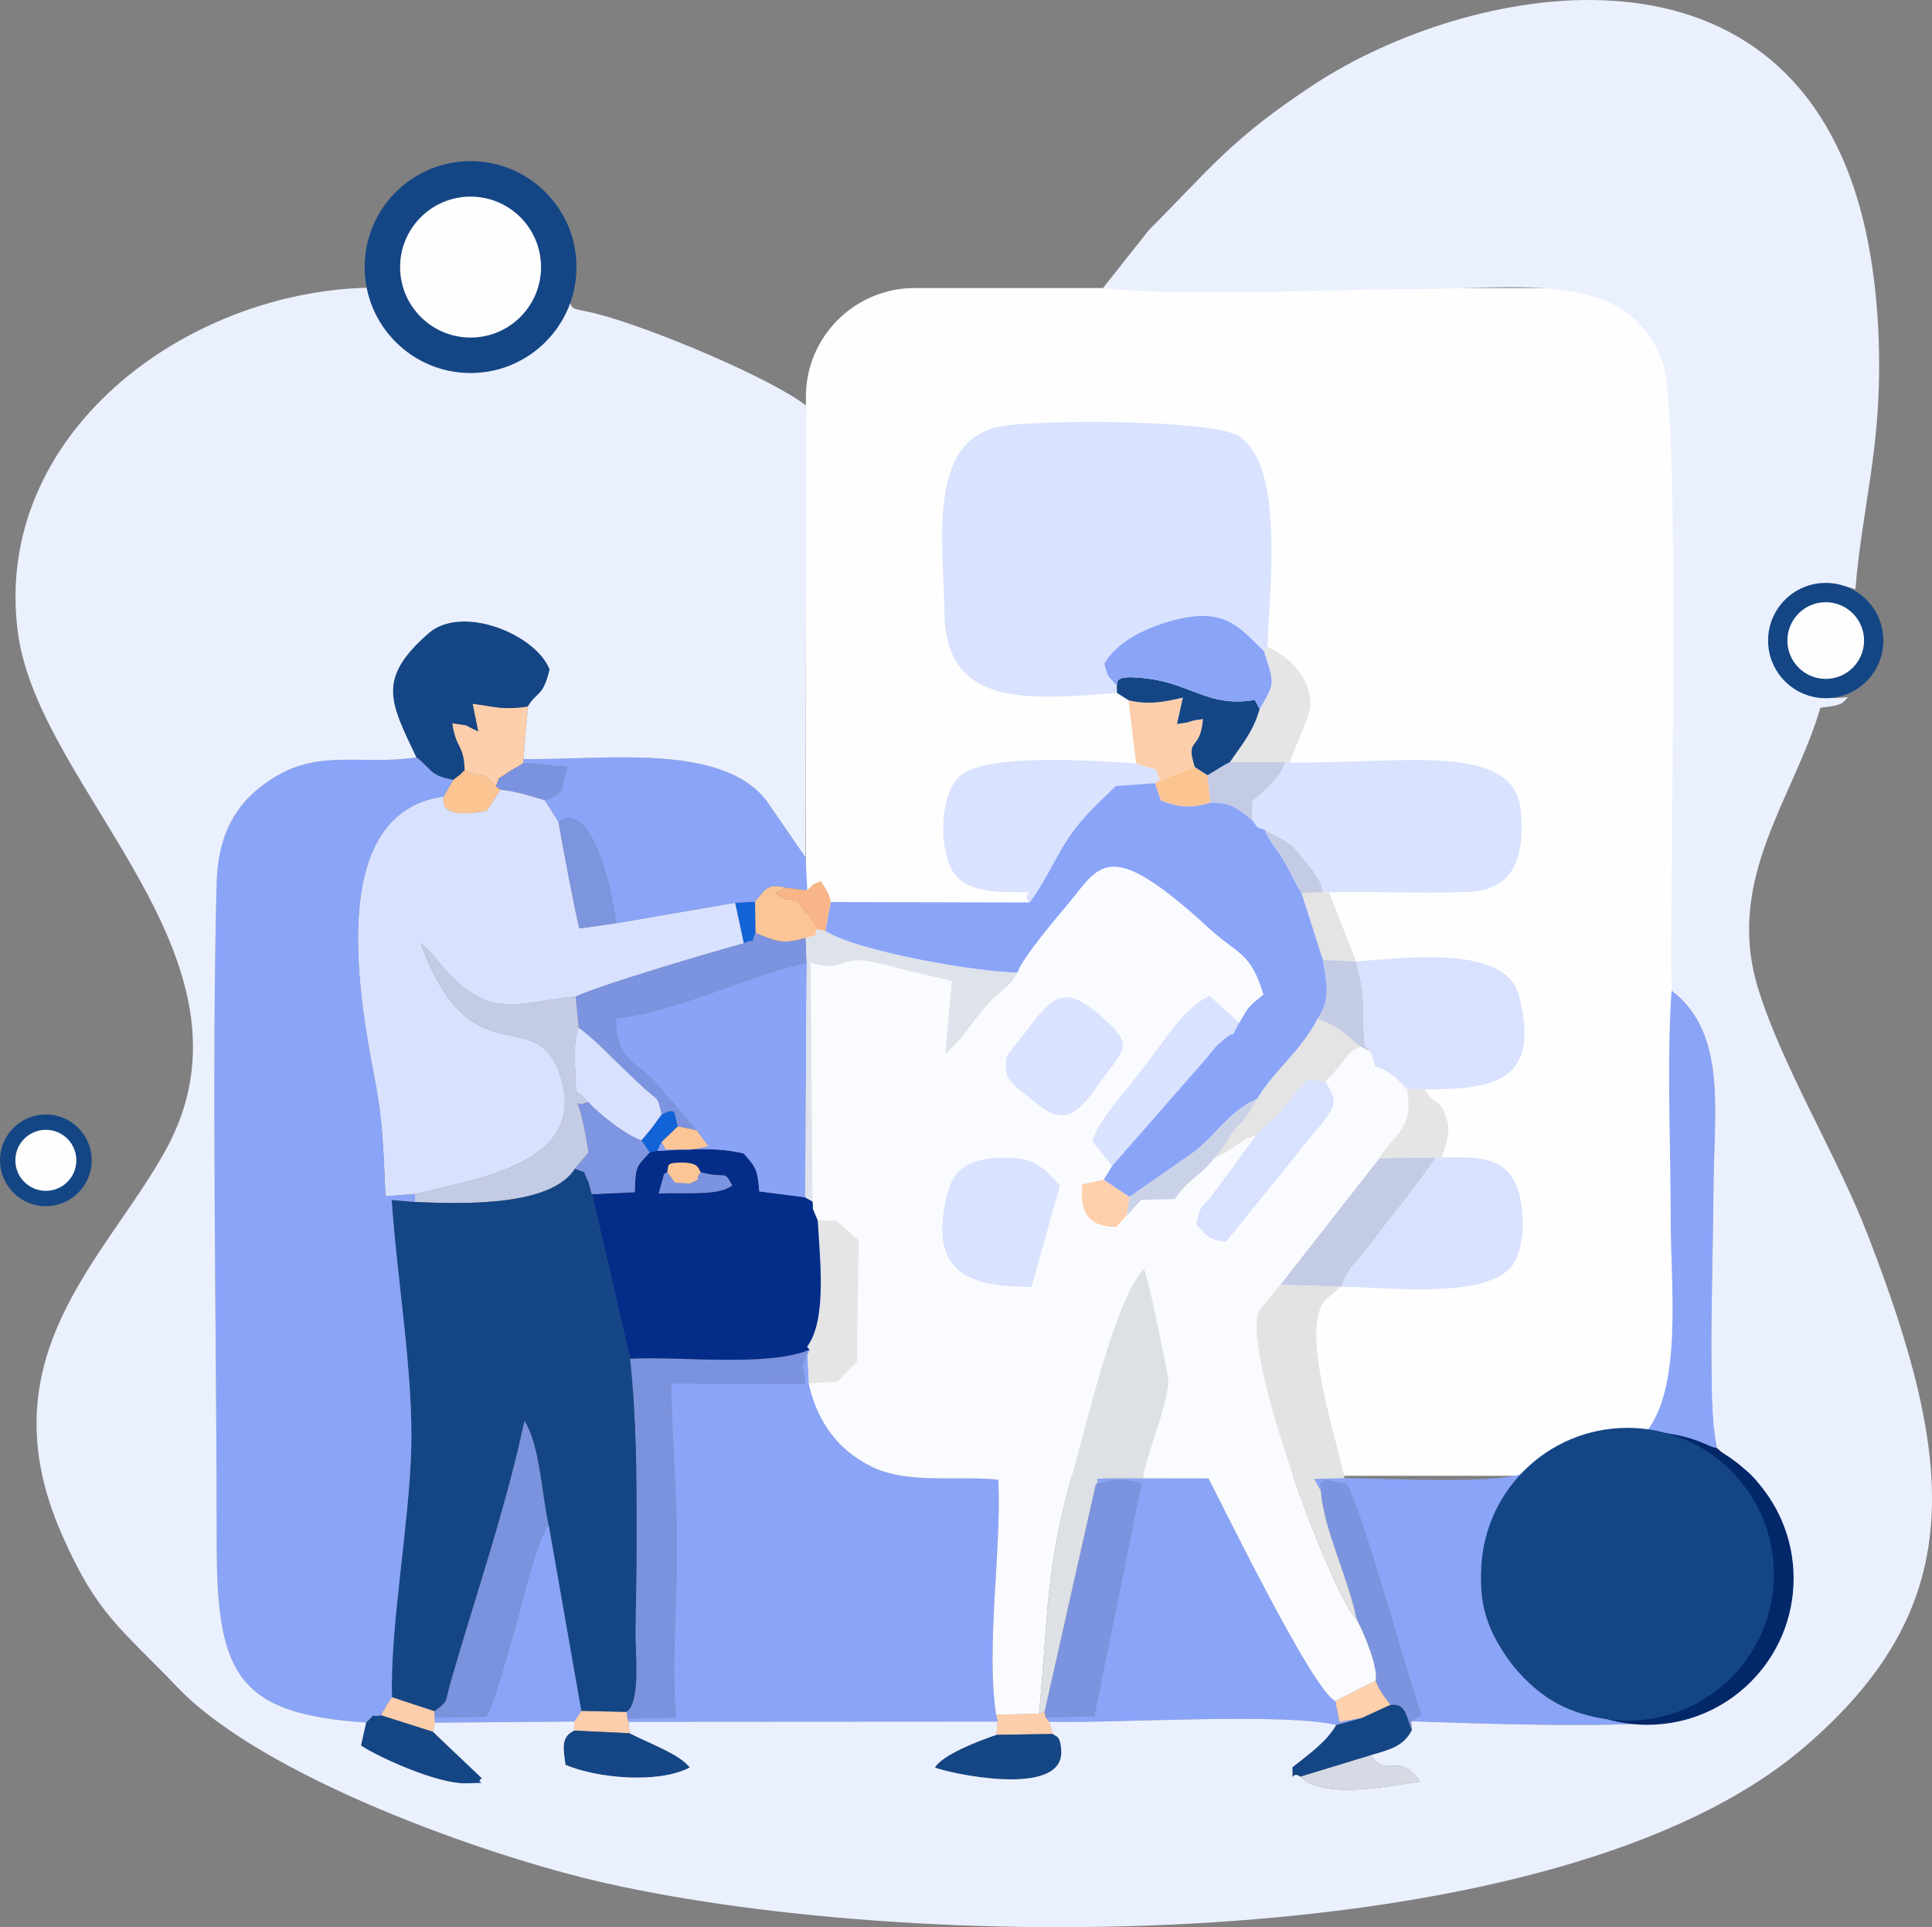 <?xml version="1.0" encoding="UTF-8"?>
<!DOCTYPE svg PUBLIC "-//W3C//DTD SVG 1.1//EN" "http://www.w3.org/Graphics/SVG/1.1/DTD/svg11.dtd">
<!-- Creator: CorelDRAW 2017 -->
<svg xmlns="http://www.w3.org/2000/svg" xml:space="preserve" width="490.432mm" height="489.103mm" version="1.1" style="shape-rendering:geometricPrecision; text-rendering:geometricPrecision; image-rendering:optimizeQuality; fill-rule:evenodd; clip-rule:evenodd"
viewBox="0 0 195120.55 194592.12"
 xmlns:xlink="http://www.w3.org/1999/xlink">
 <rect x="0" y="0" width="195120.55" height="194592.12" fill="#808080" stroke="none"/>
 <defs>
  <style type="text/css">
   <![CDATA[
    .fil33 {fill:#FEFEFE}
    .fil0 {fill:#FEFEFE}
    .fil24 {fill:#032869}
    .fil34 {fill:#032869}
    .fil18 {fill:#042D89}
    .fil6 {fill:#1263D8}
    .fil5 {fill:#144685}
    .fil32 {fill:#144685}
    .fil12 {fill:#7B92DE}
    .fil10 {fill:#7C93DF}
    .fil27 {fill:#7D94DF}
    .fil26 {fill:#7E95E1}
    .fil19 {fill:#89A3F7}
    .fil15 {fill:#8AA4F8}
    .fil11 {fill:#C4CBE4}
    .fil29 {fill:#CAD2E7}
    .fil30 {fill:#D5DAE4}
    .fil14 {fill:#D8E1FE}
    .fil13 {fill:#D9E2FE}
    .fil20 {fill:#DDE1E5}
    .fil23 {fill:#DDE2EB}
    .fil21 {fill:#E2E3E3}
    .fil7 {fill:#E4E4E4}
    .fil8 {fill:#E5E5E5}
    .fil28 {fill:#EAF1FF}
    .fil16 {fill:#EBF0FE}
    .fil25 {fill:#EFF4FF}
    .fil31 {fill:#F8B587}
    .fil17 {fill:#FAFBFF}
    .fil2 {fill:#FCC491}
    .fil3 {fill:#FCC596}
    .fil9 {fill:#FCFDFF}
    .fil4 {fill:#FDCEAB}
    .fil22 {fill:#FEFEFE}
    .fil1 {fill:#FFD0AC}
   ]]>
  </style>
 </defs>
 <g id="Layer_x0020_1">
  <rect class="fil0" x="81390.17" y="29085.79" width="87833.96" height="119926.64" rx="10986.72" ry="10986.72"/>
  <g id="_1810393004240">
   <path class="fil1" d="M113781.29 122752.12l285.82 -1895.66 -2602.93 -1744.87 -2170.02 464.14c-293.02,2805.99 581.98,4305.82 3462.05,4331.25l1025.07 -1154.85z"/>
   <path class="fil1" d="M134853.67 171759.2l415.92 2108.95 2290.89 -404.14 2871 -1320.28c-689.96,-967.62 -1065.57,-1303.01 -1492.79,-2457.43l-4085.01 2072.9z"/>
  </g>
  <g id="_1810393003920">
   <path class="fil2" d="M45766.43 78750.14l-959.43 1675.96c-371.52,2176.78 2519.38,1734.49 4354.8,1454.95l1385.29 -2141.29 -480.45 -350.95c-1700.91,-1890.37 -872.5,-455.03 -3145.36,-1623.37 -787.55,766.39 -196.02,229.12 -1154.85,984.69z"/>
   <path class="fil2" d="M117104.93 78803.06l-464.26 272.61 593.12 1744.24c1602.8,634.86 2928.45,891.47 4997.85,229.48l-281.4 -2771.02 -1278.39 -822.29 -3566.93 1346.98z"/>
  </g>
  <g id="_1810393006352">
   <path class="fil3" d="M76253.8 91046.96l38.47 3153.83c2253.53,910.65 2717.47,1156.25 5071.93,509.77 1811.07,-512.76 711.44,-30.75 1139.77,-887.1l-1940.26 -2810.09c-1920.92,-566.27 -684.63,337.94 -2270.32,-891.04l1034.94 -484.51c-1882.81,-539.77 -2119.81,292.74 -3074.54,1409.12z"/>
   <path class="fil3" d="M66809.6 115306.59c616.99,963.84 -161.49,726.84 2192.34,799.85 1044.37,32.46 1626.35,-154.13 2557.85,-367.14l-1214.17 -1619.43 -1891.12 -392.84 -1644.89 1579.56z"/>
   <path class="fil3" d="M67372.77 118350.69c1189.86,1455.11 205.13,978.6 2315.83,1167.27 1943.24,-989.58 77.38,102.65 1086.14,-1158.95 -246.11,-298.83 -121.35,-953.18 -1784.26,-972.32 -1877.95,-21.84 -1406.3,306.98 -1617.72,964z"/>
  </g>
  <g id="_1810393007888">
   <path class="fil4" d="M46921.28 77765.45c2272.86,1168.34 1444.45,-267 3145.36,1623.37 604.74,-1267.57 -69.55,-466.96 1143.55,-1333.49 692.78,-495.05 1239.16,-685.58 1675.64,-1034.02l-25.1 -373.98 460.16 -5315.7c-2607.14,406.97 -3487,-24.19 -5593.8,-268.55l569.13 2784.03c-1937.43,-878.78 -446.55,-458.29 -2624.89,-828.25 391.25,2694.75 1161.46,2061.6 1249.94,4746.61z"/>
   <path class="fil4" d="M113982.37 70710.09l756.52 6369.62c2088.54,899.67 1911.21,-32.35 2366.04,1723.35l3566.93 -1346.98c-1002.16,-3086.48 556.88,-1511.93 822.45,-4846.23 -1846.25,234.93 -691.07,255.98 -2625.68,491.39l593.6 -2661.13c-1747.54,407.01 -3427.08,770.33 -5479.85,269.98z"/>
   <polygon class="fil4" points="57987.45,173829.71 57987.45,174741.91 63591,175011.58 63469.49,173855.93 63388.81,173537.61 63272.67,172855.17 58702.68,172750.81 "/>
   <polygon class="fil4" points="100756.08,173832.86 100624.08,175170.72 106334.49,175084.23 105962.69,173854.02 105633.39,173416.94 105480.53,172892.69 104939.81,173027.2 100604.14,173145.08 "/>
   <path class="fil4" d="M38499.81 173202.69l5229.52 1662.75 199.8 -923.22 -20.41 -504.12 -20.53 -658.89 -4293.17 -1411.95c-14.88,18.38 -535.19,774.38 -623.88,919.12 -51.48,83.95 -192.4,536.15 -232.15,437.88 -42.69,-105.95 -156.48,320.35 -239.19,478.42z"/>
  </g>
  <g id="_1810393008528">
   <path class="fil5" d="M106334.49 175084.23l-5710.41 86.49c-1662.12,569.73 -5361.21,1953.9 -6204.19,3293.96 1145.58,527.52 12964.18,3182.88 12764.06,-1642.34 -68.91,-1664.82 -587.19,-1479.3 -849.46,-1738.11z"/>
   <path class="fil5" d="M63591 175011.58l-5603.55 -269.67c-1367.23,650.41 -1099.95,1802.44 -878.18,3459.43 3276.41,1381.95 9440.89,1915.43 12555.78,263.34 -1108.54,-1369.1 -3624.82,-2216.97 -6074.05,-3453.1z"/>
   <path class="fil5" d="M36977.54 173925.12l-521.39 2323.39c1897.09,1269.91 7772.93,3862.29 10502.49,3816.3 3112.38,-52.24 767.82,14.76 1725.85,-491.39l-4955.16 -4707.97 -5229.52 -1662.75c-1597.78,289.88 -104.99,-584.81 -1522.27,722.42z"/>
   <path class="fil5" d="M137560.48 173464l-2610.76 703.17c-1013.14,1762.89 -2859.5,3022.1 -4428.88,4277.42 46.75,1966.32 -149.43,243.45 801.24,956.48l7122.36 -2168.95c2131.9,-623.08 3298.85,-931.66 4160.69,-2550.33 -599.09,-1203.51 -500.98,-2762.66 -2173.64,-2538.07l-2871 1320.28z"/>
   <path class="fil6" d="M66813.06 112529.92c-842.54,1131.34 -916.46,1339.14 -2040.4,2615.46l835.77 1220.02 783.06 -154.45 418.11 -904.36 1644.89 -1579.56c-420.02,-1484.79 -70.94,-1956.77 -1641.43,-1197.11z"/>
   <path class="fil6" d="M75114.46 95239.99c1351.87,-542.59 661.43,205.89 1177.81,-1039.2l-38.47 -3153.83 -2010.4 107.06 871.06 4085.97z"/>
  </g>
  <g id="_1810393010992">
   <path class="fil7" d="M126985.93 110937.31c-253.95,400.72 -806.13,1360.03 -941.24,1558.24 -1071.22,1570.17 -319.4,338.26 -1253.44,1482.88 -996.35,1220.98 -851.77,1597.35 -2221.34,3022.14 1096.13,-537.7 758.39,-326.16 1927.69,-1089.09 1533.57,-1000.56 638.8,-630.8 2343.64,-1259.09 930.22,-1163.01 1640.16,-1405.18 2644.5,-2612.79 1169.61,-1406.77 1419.63,-1865.06 2644.5,-3062.77l1748.29 271.5c626.38,-721.03 871.22,-939.65 1534.84,-1751.12 181.1,-221.61 601.28,-830.6 744.43,-964 1036.69,-965.87 -236.68,-6.6 1265.06,-850.06 -1719.93,-1271.78 -2003.68,-1966.16 -4359.69,-2807.74 -1707.04,3301.52 -4594.35,5437.8 -6077.23,8061.89z"/>
   <polygon class="fil7" points="133604.65,96917.5 136952.59,97084 134231.51,90097.56 133637.27,90102.73 131438.84,90154.05 "/>
  </g>
  <g id="_1810393013712">
   <path class="fil8" d="M81510.78 135987.52l171.24 3706.61 2923.12 -175.81 1953.59 -1998.94 169.96 -12282.21 -2239.68 -1986.25 -1897.13 -16.79c209.55,3885.21 953.18,10029 -1081.09,12753.39z"/>
   <path class="fil8" d="M127216.49 71590.43c-693.9,2435.43 -1890.65,3682.27 -2984.47,5349.91l5616.4 21.48 430.24 35.17c538.5,-1875.13 2276.6,-4878.57 2061.72,-6361.78 -422.52,-2916.04 -2393.85,-4340.71 -4341.31,-5363.72l-350.03 483.87c1042.5,3299.17 1170.73,3141.26 -432.55,5835.06z"/>
   <path class="fil8" d="M142018.28 109902.69c956.01,4092.41 -1431.12,4673.6 -2718.74,7049.07l5754.37 -75.47 559.22 -8.79c359.1,-1196.63 964.64,-2455.24 474.92,-3943.78 -739.69,-2248.83 -1299.87,-1236.77 -2178.02,-2927.65l-1891.76 -93.38z"/>
  </g>
  <path class="fil9" d="M165928.52 155250.53c2768.35,-5449.26 9964.95,-12912.06 8855.93,-15865.45 -990.22,-403.5 -547.29,-933.41 -2165.64,-118.96l-3452.98 4960.65c-1247.91,1820.34 -3134.66,5073.52 -4597.29,6405.58 -4542.23,-4207.27 -3744.93,-5814.65 -6545.11,-3807.71 -85.7,2283.05 -142.35,1623.84 1275.08,3054.17 2923.72,2950.41 2784.82,5230.32 6630.01,5371.72z"/>
  <path class="fil9" d="M42.85 117490.13c2694.71,3845.66 6284.24,1516.3 5647.03,-1476.16 -641.02,-3010.21 -5435.45,-3916.44 -5647.03,1476.16z"/>
  <g id="_1810393015536">
   <path class="fil10" d="M105480.53 172892.69l152.86 524.25 4885.18 -127 4777.96 -23525.07c-2003.2,-440.43 -2564.29,-488.76 -4635.13,134.83l-5180.86 22992.98z"/>
   <path class="fil10" d="M75114.46 95239.99c-2891.37,781.31 -14571.51,4214 -16975.11,5381.42l293.82 3133.74c1595.28,1189.55 2794.57,2488.34 4309.8,3940.63 881.77,845 1373.47,1331.74 2272.51,2156.53 1461.72,1341.17 1397.66,781.63 1797.59,2677.6 1570.49,-759.66 1221.41,-287.69 1641.43,1197.11l1891.12 392.84 -4422.79 -5169.57c-2024.84,-1893.79 -3689.03,-2117.78 -3726.39,-6100.78 6298.72,-705.95 13761.36,-4512.87 19283.26,-5615.6l-115.5 -2523.35c-2354.46,646.47 -2818.4,400.88 -5071.93,-509.77 -516.38,1245.09 174.06,496.6 -1177.81,1039.2z"/>
   <path class="fil10" d="M133387.26 150517.13c344.34,4086.92 2746.67,8672.6 3616.98,12975.95 727.64,1355.13 2171.45,4759.62 1934.45,6193.21 427.22,1154.42 802.83,1489.81 1492.79,2457.43 1672.66,-224.59 1574.55,1334.56 2173.64,2538.07l-73.44 -887.1 1023.32 -641.3c-1543.96,-4294.72 -5828.77,-20266.4 -7549.93,-23321.05l-2207.7 -428.93c-771.4,907.35 -322.86,-496.28 -410.11,1113.71z"/>
   <path class="fil10" d="M70774.74 118359.01c-1008.76,1261.6 857.1,169.37 -1086.14,1158.95 -2110.7,-188.66 -1125.97,287.85 -2315.83,-1167.27 -117.57,133.08 -331.97,108.61 -365.55,387.67l-495.97 1772.8c3081.46,-110.21 6049.3,264.14 7446.65,-813.02 -881.29,-1680.66 -501.3,-618.11 -3183.16,-1339.14z"/>
  </g>
  <g id="_1810393017520">
   <path class="fil11" d="M41912.13 120569.21l0 795.59c4976.84,229.32 13775.48,445.28 16161.02,-3368.68l1364.05 -1624.44c-1039.79,-7062.44 -1838.37,-4207.16 -44.4,-5097.55 -374.82,-342.47 -620.57,-791.01 -1203.83,-1017.83 -65.45,-2051.86 -378.24,-5085.9 244.2,-6501.15l-293.82 -3133.74c-3530.32,271.7 -7006.38,1636.58 -9904.52,-7.68 -3191.47,-1810.6 -3571.78,-3556.86 -5768.97,-5402.63 5196.1,14212.73 11730.67,5641.5 14180.42,13607.35 2670.08,8682.19 -8449.76,10166.94 -14734.15,11750.76z"/>
   <path class="fil11" d="M129287.8 129737.5l6076.44 183.61 144.54 -2.82c470.7,-1583.66 1222.69,-2235.94 2250.58,-3474.94 1225.15,-1476.92 1530.75,-2016.37 2423.02,-3120.37 1901.67,-2352.87 3068.93,-3982.69 4871.53,-6446.68l-5754.37 75.47 -10011.74 12785.74z"/>
   <path class="fil11" d="M133063.17 102875.42c2356.02,841.58 2639.77,1535.96 4359.69,2807.74l987.83 528.31 -533.96 -600.96c-406.17,-2638.41 283.31,-4271.65 -924.14,-8526.51l-3347.95 -166.5c420.02,2637.1 780.67,3908.72 -541.48,5957.92z"/>
   <path class="fil11" d="M121950.25 78278.36l281.4 2771.02c2036.62,-48.38 2751.88,586.84 4222.67,1748.77l50.53 -1911.69c1549.45,-1360.19 2630.38,-2178.69 3343.57,-3924.64l-5616.4 -21.48c-904.84,454.23 -1042.02,615.08 -2281.78,1338.03z"/>
   <path class="fil11" d="M131438.84 90154.05l2198.43 -51.32c-312.63,-1576.9 -1104.6,-2214.62 -2142.25,-3581.81 -1209,-1593.25 -1584.89,-1552.43 -3788.37,-2747.47 855.55,1804.95 1063.98,1609.4 2076.64,3360.84 510.41,882.68 1230.05,2456.16 1655.55,3019.76z"/>
  </g>
  <g id="_1810392954352">
   <path class="fil12" d="M63628.79 137191.66c646.35,5933.92 677.59,11938.03 668.16,17988.09 -4.85,3141.9 -52.56,6283.6 -116.13,9424.86 -41.46,2051.22 574.58,7274.18 -908.14,8250.55l116.13 682.44 4899.3 -118.8c-487.81,-4709.37 71.73,-11554.58 83.67,-16575.82 13.81,-5833.94 -516.85,-11501.07 -577.29,-17143.2l13568.6 50.85c-379.99,-2655.8 -594.51,-1215.76 391.77,-3451.55 -4419.65,1749.09 -12880.99,627.5 -18126.06,892.59z"/>
   <path class="fil12" d="M43888.2 172779.22l20.53 658.89 5192.96 -96.52c904.2,-1408.96 2520.53,-7635.31 3065.47,-9479.21 554.17,-1874.77 2086.35,-8501.68 3245.62,-9859.32 -735.32,-3352.52 -869.83,-7997.52 -2444.22,-10553.65 -1987.64,9223.03 -4931.65,17600.86 -7473.18,26444.85 -593.44,2065.18 -151.62,1796.19 -1607.17,2884.96z"/>
   <path class="fil12" d="M50066.64 79388.82l480.45 350.95c1725.85,177.64 3331.32,747.09 4490.43,1073.53 2227.31,-770.8 1508.47,-1198.94 2288.98,-3366.81l-4440.66 -425.19c-436.49,348.44 -982.86,538.97 -1675.64,1034.02 -1213.1,866.53 -538.81,65.92 -1143.55,1333.49z"/>
  </g>
  <g id="_1810393001968">
   <path class="fil13" d="M112811.48 69970.2l-26.06 -739.73c-1066.01,-1226.27 -827.78,-783.18 -1263.15,-2200.49 1207.77,-2176.9 4236.48,-3797.92 7694.79,-4566.54 4697.43,-1043.89 6181.27,1117.49 8431.97,3291.93l350.03 -483.87c212.34,-5970.65 1735.72,-18110.35 -2826.76,-21201.4 -2566.16,-1738.7 -20271.42,-1718.02 -24054.3,-1028.65 -7478.52,1362.97 -5862.19,11391.02 -5721.91,19007.03 175.97,9556.87 8856.09,8545.12 17415.38,7921.73z"/>
   <path class="fil13" d="M126454.32 82798.15c715.06,892.75 234.02,647.11 1252.33,975.3 2203.48,1195.04 2579.37,1154.22 3788.37,2747.47 1037.65,1367.19 1829.61,2004.91 2142.25,3581.81l594.24 -5.17c4620.84,-91.67 9366.18,124.45 13948.75,-28.57 4710.32,-157.11 5790.62,-3470.69 5427.89,-8078.08 -562.37,-7145.91 -11599.3,-4875.27 -23329.49,-4993.91l-430.24 -35.17c-713.19,1745.95 -1794.13,2564.45 -3343.57,3924.64l-50.53 1911.69z"/>
   <path class="fil13" d="M103968.28 91126.21c1331.42,-1646.88 2642.31,-4545.01 3821,-6340.09 1475.84,-2247.88 3110.35,-3674.75 4903.4,-5422.76l3947.99 -287.69 464.26 -272.61c-454.83,-1755.69 -277.5,-823.68 -2366.04,-1723.35 -4123.01,-263.86 -15216.15,-1062.43 -17790.95,1273.69 -1773.76,1609.36 -2092.52,5770.53 -1228.5,8506.21 871.58,2759.88 3326.78,3201.86 6519.37,3226.96 3312.82,26.54 633.15,-218.02 1729.47,1039.63z"/>
   <path class="fil13" d="M104186.59 129954.25l2869.89 -10245.12c-1821.9,-2057.98 -2834.56,-2931.12 -5930.14,-2834.12 -2902.23,90.87 -4720.07,928.08 -5408.28,3482.02 -2497.93,9268.39 3773.14,9522.81 8468.54,9597.21z"/>
   <path class="fil13" d="M101657.62 108610.18c805.3,1141.05 1241.03,1362.97 2543.09,2451.62 3031.26,2534.18 4289.23,1972.72 6721.52,-1510.85 2607.46,-3734.38 3982.69,-3863.37 -110.33,-7291.88 -4070.89,-3409.97 -5034.26,-762.01 -8296.55,3280.47 -1125.05,1393.92 -943.91,1017.39 -857.74,3070.64z"/>
   <path class="fil13" d="M112290.09 117766.21l9659.52 -11036.97c701.9,-895.73 805.02,-1068.52 1595.12,-1731.5 1606.74,-1348.05 443.57,417.99 1616.01,-1743.12l-2994.22 -2700.04c-1939.14,764.68 -4005.76,3576.48 -5109.77,5142.55l-2879.47 3778.51c-1284.16,1538.15 -3421.87,4009.5 -3846.74,5787.31 719.32,976.73 1098.84,1256.11 1959.55,2503.26z"/>
  </g>
  <g id="_1846111712208">
   <path class="fil14" d="M44807 80426.1c-11737.91,1609.4 -8698.38,19567.65 -6982.55,28433.33 884.11,4567.81 882.24,7331.59 1105.6,11923.39l2982.08 -213.61c6284.39,-1583.82 17404.24,-3068.57 14734.15,-11750.76 -2449.75,-7965.85 -8984.32,605.38 -14180.42,-13607.35 2197.19,1845.77 2577.5,3592.03 5768.97,5402.63 2898.13,1644.25 6374.19,279.37 9904.52,7.68 2403.6,-1167.43 14083.74,-4600.12 16975.11,-5381.42l-871.06 -4085.97 -12050.27 2071.31 -3684.29 516.53c-637.08,-2746.87 -1652.57,-8133.35 -2103.82,-10761.97l-1367.51 -2166.6c-1159.11,-326.44 -2764.57,-895.89 -4490.43,-1073.53l-1385.29 2141.29c-1835.42,279.53 -4726.32,721.83 -4354.8,-1454.95z"/>
   <path class="fil14" d="M138410.69 106211.47c913.16,2578.74 -114.1,793.56 1804.19,2085.44 900.11,606.13 433.82,273.72 938.9,733.6 2835.03,2581.56 -889.76,-247.66 864.5,872.18l1891.76 93.38c6771.73,-26.06 11753.43,-589.5 9497.07,-9452.95 -1295.02,-5087.49 -10940.25,-3871.25 -16454.52,-3459.11 1207.45,4254.86 517.97,5888.09 924.14,8526.51l533.96 600.96z"/>
   <path class="fil14" d="M135508.78 129918.28c4787.39,59.8 14779.03,1338.03 17308.04,-2256.04 1278.71,-1817.36 1221.73,-6285.19 161.01,-8320.54 -1338.5,-2568.71 -3794.82,-2512.53 -7364.69,-2474.22l-559.22 8.79c-1802.6,2463.99 -2969.87,4093.81 -4871.53,6446.68 -892.27,1104.01 -1197.86,1643.46 -2423.02,3120.37 -1027.9,1239 -1779.88,1891.28 -2250.58,3474.94z"/>
   <path class="fil14" d="M126841.23 114652.4l-4581.66 6222.09c-1118.57,1258.77 -963.05,750.55 -1486.62,2704.46 1038.84,1222.53 1314.79,1621.66 3054.13,1825.08l8234.72 -10197.89c3091.65,-3649.16 3143.45,-3866.71 1816.72,-5957.8l-1748.29 -271.5c-1224.88,1197.7 -1474.89,1655.99 -2644.5,3062.77 -1004.34,1207.61 -1714.28,1449.78 -2644.5,2612.79z"/>
   <path class="fil14" d="M59392.79 111274.13c1175.42,1269 3872.2,3404.16 5379.87,3871.25 1123.94,-1276.32 1197.86,-1484.12 2040.4,-2615.46 -399.92,-1895.98 -335.87,-1336.43 -1797.59,-2677.6 -899.03,-824.79 -1390.74,-1311.53 -2272.51,-2156.53 -1515.23,-1452.29 -2714.52,-2751.09 -4309.8,-3940.63 -622.44,1415.25 -309.65,4449.29 -244.2,6501.15 583.26,226.82 829.01,675.36 1203.83,1017.83z"/>
  </g>
  <path class="fil5" d="M41912.13 121364.8l-2358.68 -202.63c543.51,8049.52 2183.39,17474.38 1975.27,25147.21 -208.44,7693.99 -2186.53,18250.04 -1933.69,25057.89l4293.17 1411.95c1455.55,-1088.77 1013.73,-819.78 1607.17,-2884.96 2541.54,-8843.99 5485.54,-17221.82 7473.18,-26444.85 1574.39,2556.14 1708.91,7201.13 2444.22,10553.65l3289.9 18747.75 4570 104.36c1482.73,-976.38 866.69,-6199.33 908.14,-8250.55 63.58,-3141.26 111.28,-6282.96 116.13,-9424.86 9.43,-6050.06 -21.8,-12054.16 -668.16,-17988.09l-3855.53 -16608.77c-25.58,-79.45 -318.64,-1196.47 -320.35,-1199.45 -829.01,-1529.99 145.81,-723.7 -1379.76,-1387.32 -2385.54,3813.96 -11184.18,3598 -16161.02,3368.68z"/>
  <path class="fil5" d="M163935.22 168040.97c-3845.23,-141.44 -3706.3,-2421.3 -6630.05,-5371.72 -1417.44,-1430.33 -1360.78,-771.12 -1275.08,-3054.17 2800.22,-2006.94 2002.88,-399.61 6545.11,3807.71 1462.67,-1332.1 3349.38,-4585.24 4597.33,-6405.58l3452.98 -4960.65c1618.31,-814.45 1175.42,-284.59 2165.6,118.96 1109.06,2953.4 -6087.58,10416.2 -8855.89,15865.45zm-10368.17 -19170.12c-3020.27,4662.62 -6367.43,11259.97 -1637.33,18081.47 3689.47,5320.71 8168.16,7599.07 17290.89,6551.08l1867.57 -555.13c593.76,-1192.21 407.48,-917.1 1419.03,-1746.74 12310.3,-10096.96 4751.14,-23209.61 -3615.43,-25825.07l830.6 -157.91 -3458.79 -620.41c-6280.14,-34.69 -9244.83,1564.64 -12696.54,4272.72z"/>
  <path class="fil5" d="M42042.27 76469c1578.93,1171.05 1265.5,1827.11 3724.16,2281.14 958.83,-755.57 367.3,-218.3 1154.85,-984.69 -88.48,-2685 -858.69,-2051.86 -1249.94,-4746.61 2178.33,369.97 687.45,-50.53 2624.89,828.25l-569.13 -2784.03c2106.8,244.36 2986.66,675.52 5593.8,268.55 893.86,-1549.92 1508.67,-879.9 2190.47,-3747.12 -1458.58,-3601.58 -8891.9,-6578.21 -12241.75,-3636.91 -5224.47,4587.27 -3907.01,6877.99 -1227.34,12521.4z"/>
  <path class="fil5" d="M112811.48 69970.2l1170.89 739.89c2052.77,500.34 3732.32,137.02 5479.85,-269.98l-593.6 2661.13c1934.61,-235.41 779.44,-256.46 2625.68,-491.39 -265.57,3334.3 -1824.6,1759.75 -822.45,4846.23l1278.39 822.29c1239.76,-722.94 1376.94,-883.79 2281.78,-1338.03 1093.82,-1667.65 2290.57,-2914.49 2984.47,-5349.91l-487.65 -921.47c-4534.87,790.26 -6432.12,-1564.36 -10647.87,-2126.89 -3798.88,-507.11 -3112.86,350.95 -3295.55,688.41l26.06 739.73z"/>
  <g id="_1846111717200">
   <path class="fil15" d="M36977.54 173925.12c1417.28,-1307.23 -75.51,-432.55 1522.27,-722.42 82.71,-158.07 196.5,-584.37 239.19,-478.42 39.75,98.27 180.67,-353.93 232.15,-437.88 88.68,-144.74 609,-900.74 623.88,-919.12 -252.84,-6807.85 1725.26,-17363.89 1933.69,-25057.89 208.12,-7672.83 -1431.76,-17097.69 -1975.27,-25147.21l2358.68 202.63 0 -795.59 -2982.08 213.61c-223.36,-4591.8 -221.49,-7355.58 -1105.6,-11923.39 -1715.83,-8865.68 -4755.36,-26823.93 6982.55,-28433.33l959.43 -1675.96c-2458.66,-454.03 -2145.23,-1110.09 -3724.16,-2281.14 -5297.79,828.57 -9638.99,-831.68 -14228.44,1951.24 -3382.8,2051.38 -5778.72,5040.38 -5932.85,10774.07 -527.99,19634.05 5.65,46077.19 4.58,66539.98 -0.64,13189.68 1968.35,17352.56 15091.98,18190.84z"/>
   <path class="fil15" d="M63388.81 173537.61l80.68 318.32 37286.59 -23.08 -151.94 -687.77c-1045.64,-6864.35 544.78,-16524.5 226.66,-23739.8 -4347.8,-435.09 -9263.25,522.03 -12997.64,-1410.55 -3041.44,-1574.07 -5182.58,-4091.62 -6151.15,-8300.6l-171.24 -3706.61 244.08 311.56c-986.28,2235.78 -771.76,795.75 -391.77,3451.55l-13568.6 -50.85c60.43,5642.14 591.09,11309.26 577.29,17143.2 -11.94,5021.25 -571.48,11866.46 -83.67,16575.82l-4899.3 118.8z"/>
   <path class="fil15" d="M103968.28 91126.21l-20072.61 -45.2 -543.99 2921.85c3134.22,2046.21 15466.17,4207.16 19437.87,4195.82 293.82,-1257.02 4052.07,-5683.4 4976.37,-6785.06 3348.74,-3991.32 4036.2,-7134.49 14320.23,2321.96 2890.61,2657.99 4199.75,2355.86 5502.17,6682.89 -1587.28,1282.96 -1471.63,1186.56 -2427.59,2836.15 -1172.44,2161.11 -9.27,395.07 -1616.01,1743.12 -790.1,662.99 -893.22,835.77 -1595.12,1731.5l-9659.52 11036.97 -825.91 1345.39 2602.93 1744.87 6448.11 -4485.26c2559.92,-1976.82 3477.29,-4051.59 6470.71,-5433.9 1482.88,-2624.09 4370.2,-4760.37 6077.23,-8061.89 1322.15,-2049.19 961.5,-3320.81 541.48,-5957.92l-2165.8 -6763.45c-425.51,-563.6 -1145.15,-2137.08 -1655.55,-3019.76 -1012.66,-1751.44 -1221.1,-1555.89 -2076.64,-3360.84 -1018.31,-328.19 -537.26,-82.55 -1252.33,-975.3 -1470.79,-1161.93 -2186.05,-1797.15 -4222.67,-1748.77 -2069.4,661.99 -3395.05,405.37 -4997.85,-229.48l-593.12 -1744.24 -3947.99 287.69c-1793.05,1748.01 -3427.56,3174.88 -4903.4,5422.76 -1178.68,1795.08 -2489.58,4693.21 -3821,6340.09z"/>
   <path class="fil15" d="M105633.39 173416.94l329.3 437.08c6908.59,162.44 23422.11,-947.21 28987.02,313.15l2610.76 -703.17 -2290.89 404.14 -415.92 -2108.95c-2254.01,-1066.97 -11042.26,-19076.26 -12800.3,-22474.78l-6643.06 -10.5 -3207.62 -3.46c-2439.69,80.37 -813.81,-56.81 -1541.29,629.25 2070.83,-623.6 2631.93,-575.26 4635.13,-134.83l-4777.96 23525.07 -4885.18 127z"/>
   <path class="fil15" d="M133387.26 150517.13c87.25,-1610 -361.29,-206.37 410.11,-1113.71l2207.7 428.93c1721.16,3054.65 6005.98,19026.33 7549.93,23321.05l-1023.32 641.3c4285.13,161.05 24470.1,920.08 26688.93,-291.31 -9122.73,1047.99 -13601.42,-1230.37 -17290.89,-6551.08 -4730.1,-6821.5 -1382.94,-13418.85 1637.33,-18081.47 -3369.47,975.3 -13627.16,389.1 -17777.15,389.1l-3056.52 72.49 653.87 1184.69z"/>
   <path class="fil15" d="M55037.52 80813.3l1367.51 2166.6c3413.91,-2325.26 5509.06,7177.78 5788.11,10245.44l12050.27 -2071.31 2010.4 -107.06c954.73,-1116.38 1191.73,-1948.89 3074.54,-1409.12l2205.99 262.58 -178.6 -3329.13 -3965.26 -5751.23c-4564.23,-5825.31 -16092.75,-4088 -24529.74,-4172.74l25.1 373.98 4440.66 425.19c-780.51,2167.87 -61.67,2596 -2288.98,3366.81z"/>
   <path class="fil15" d="M166263.59 144598.13l3458.79 620.41 3694.52 1017.08c-1012.98,-3938.88 -371.84,-20199.88 -371.84,-25428.61 0,-8587.22 1516.82,-16304.92 -4224.86,-20805.54 -501.46,7130.51 -88.96,15731.1 -88.96,23023.14 0,7054.24 1203.35,16861.16 -2467.65,21573.52z"/>
   <path class="fil15" d="M43908.72 173438.1l20.41 504.12 14058.32 -112.51 715.22 -1078.9 -3289.9 -18747.75c-1159.27,1357.64 -2691.45,7984.55 -3245.62,9859.32 -544.94,1843.9 -2161.27,8070.25 -3065.47,9479.21l-5192.96 96.52z"/>
   <path class="fil15" d="M112785.42 69230.47c182.69,-337.46 -503.33,-1195.51 3295.55,-688.41 4215.75,562.53 6113,2917.15 10647.87,2126.89l487.65 921.47c1603.28,-2693.8 1475.05,-2535.89 432.55,-5835.06 -2250.7,-2174.44 -3734.54,-4335.82 -8431.97,-3291.93 -3458.31,768.62 -6487.02,2389.64 -7694.79,4566.54 435.37,1417.32 197.14,974.23 1263.15,2200.49z"/>
  </g>
  <path class="fil16" d="M168820.2 100001.47c5741.68,4500.61 4224.86,12218.32 4224.86,20805.54 0,5228.73 -641.14,21489.73 371.84,25428.61 3057.43,2753.12 2952.92,1503.61 5430.28,5397.62 1567.31,2463.52 2381.76,5727.24 2018.08,9109.88 -651.81,6061.36 -4845.27,10719.56 -9777.08,12205.15l-1867.57 555.13c-2218.84,1211.39 -22403.8,452.36 -26688.93,291.31l73.44 887.1c-861.83,1618.67 -2028.78,1927.25 -4160.69,2550.33 1770.29,2454.92 2672.95,-503.01 5012.02,2660.06 -3233.09,438.04 -9715.26,1864.59 -12134.37,-491.11 -950.67,-713.04 -754.49,1009.83 -801.24,-956.48 1569.38,-1255.31 3415.74,-2514.52 4428.88,-4277.42 -5564.91,-1260.36 -22078.43,-150.71 -28987.02,-313.15l371.8 1230.21c262.27,258.8 780.55,73.28 849.46,1738.11 200.12,4825.22 -11618.47,2169.86 -12764.06,1642.34 842.97,-1340.05 4542.07,-2724.23 6204.19,-3293.96l132.01 -1337.87 -37286.59 23.08 121.5 1155.65c2449.23,1236.13 4965.51,2084 6074.05,3453.1 -3114.88,1652.09 -9279.37,1118.61 -12555.78,-263.34 -221.76,-1656.99 -489.04,-2809.01 878.18,-3459.43l0 -912.2 -14058.32 112.51 -199.8 923.22 4955.16 4707.97c-958.03,506.15 1386.52,439.15 -1725.85,491.39 -2729.56,45.99 -8605.4,-2546.39 -10502.49,-3816.3l521.39 -2323.39c-13123.64,-838.28 -15092.62,-5001.15 -15091.98,-18190.84 1.07,-20462.78 -532.57,-46905.92 -4.58,-66539.98 154.13,-5733.68 2550.05,-8722.69 5932.85,-10774.07 4589.45,-2782.91 8930.65,-1122.67 14228.44,-1951.24 -2679.67,-5643.41 -3997.13,-7934.14 1227.34,-12521.4 3349.86,-2941.3 10783.18,35.33 12241.75,3636.91 -681.8,2867.22 -1296.61,2197.19 -2190.47,3747.12l-460.16 5315.7c8436.99,84.74 19965.51,-1652.57 24529.74,4172.74l3965.26 5751.23 83.03 -45598.02c-3536.01,-2778.54 -15823.56,-7955.03 -21322.87,-9327.59 -2561.95,-639.43 -2289.5,-77.38 -2819.2,-2082.93 -1456.07,2950.25 -1366.59,4004.85 -4080.64,6108.94 -1613.78,1251.05 -4501.25,2024.52 -7239.29,1628.22 -5329.34,-771.4 -8347.11,-5052.64 -7880.15,-11235.18 -902.81,1454.52 -563.8,935 -562.21,2978.06 -18834.25,257.37 -38361.56,14872.25 -35727.24,34829.28 2111.02,15993.84 25553.38,32903.98 14936.9,52236.54 -6047.39,11012.46 -18360.84,20859.21 -10522.94,38773.85 3593.78,8214.31 5986.2,9499.9 11681.25,15467.44 8603.69,9015.23 31076.71,17061.25 43360.96,19815.79 32424.65,7270.84 96198.78,7409.29 120905.88,-13703.27 16640.51,-14219.49 15472.61,-28509.91 6446.24,-51812.27 -3149.74,-8131.28 -8704.15,-17085.16 -11092.83,-24967.65 -3326.78,-10978.09 3707.25,-19196.29 6325.69,-28220 2640.88,-261.51 2274.69,-667.36 2805.23,-1075.76 -11782.51,1411.15 -9338.57,-14381.14 736.11,-10890.04 473.53,-6208.92 1976.34,-12242.99 2307.68,-19077.81 306.19,-6320.8 -192.92,-13411.33 -1816.45,-19310.88 -8067.22,-29313.38 -39925.08,-22524.67 -55021.96,-12672.55 -8579.82,5599.13 -10684.75,8673.51 -16803.71,14761.61l-4661.03 5886.02c8586.58,917.57 22124.27,116.93 31253.44,116.93 10890.52,0 21537.27,-2078.51 25180.79,7074.53 2060.33,5175.69 730.3,53655.85 991.77,63726.91z"/>
  <path class="fil17" d="M104186.59 129954.25c-4695.4,-74.4 -10966.47,-328.83 -8468.54,-9597.21 688.21,-2553.95 2506.05,-3391.15 5408.28,-3482.02 3095.59,-97 4108.25,776.14 5930.14,2834.12l-2869.89 10245.12zm-2528.96 -21344.07c-86.18,-2053.25 -267.32,-1676.72 857.74,-3070.64 3262.29,-4042.48 4225.66,-6690.45 8296.55,-3280.47 4093.01,3428.51 2717.79,3557.5 110.33,7291.88 -2432.29,3483.58 -3690.26,4045.03 -6721.52,1510.85 -1302.06,-1088.65 -1737.79,-1310.57 -2543.09,-2451.62zm1131.94 -10411.5c-1394.36,2203.8 -1730.55,1429.53 -3931.84,4262.85 -1073.73,1381.99 -2013.07,2747.15 -3390.64,3954.12l654.63 -7364.53c-2351.32,-562.69 -4745.17,-1108.26 -7067.61,-1723.03 -4449.13,-1177.65 -3351.89,968.86 -7181.24,-109.57l181.3 24090.74c182.69,1158.47 -274.68,26.22 537.7,1924.86l1897.13 16.79 2239.68 1986.25 -169.96 12282.21 -1953.59 1998.94 -2923.12 175.81c968.58,4208.99 3109.71,6726.53 6151.15,8300.6 3734.38,1932.58 8649.84,975.46 12997.64,1410.55 318.12,7215.3 -1272.3,16875.45 -226.66,23739.8l4335.66 -117.88c964.16,-10209.15 611.03,-14580.94 3425.81,-24403.38 1409,-4916.57 4276.06,-17522.24 7158.32,-20498.55 458.33,866.05 2142.73,9241.69 2426.99,10816.12 361.29,2002.24 -1987.68,7370.82 -2540.62,10332.53l6643.06 10.5c1758.04,3398.52 10546.29,21407.81 12800.3,22474.78l4085.01 -2072.9c237,-1433.59 -1206.81,-4838.07 -1934.45,-6193.21 -2428.98,-2287.59 -11440.95,-26221.37 -9924.77,-31043.77l2208.33 -2711.82 10011.74 -12785.74c1287.62,-2375.47 3674.75,-2956.66 2718.74,-7049.07 -1754.26,-1119.84 1970.53,1709.38 -864.5,-872.18 -505.08,-459.88 -38.79,-127.47 -938.9,-733.6 -1918.3,-1291.87 -891.04,493.3 -1804.19,-2085.44l-987.83 -528.31c-1501.74,843.45 -228.37,-115.82 -1265.06,850.06 -143.15,133.4 -563.32,742.4 -744.43,964 -663.62,811.46 -908.46,1030.09 -1534.84,1751.12 1326.73,2091.08 1274.93,2308.63 -1816.72,5957.8l-8234.72 10197.89c-1739.34,-203.42 -2015.29,-602.55 -3054.13,-1825.08 523.58,-1953.9 368.06,-1445.68 1486.62,-2704.46l4581.66 -6222.09c-1704.85,628.29 -810.07,258.53 -2343.64,1259.09 -1169.3,762.93 -831.56,551.39 -1927.69,1089.09 -1221.41,1670.91 -2470.76,1939.78 -3919.47,4072.96l-3400.7 78.78c-404.94,475.4 -1005.26,1112.16 -1468.44,1599.81l-1025.07 1154.85c-2880.07,-25.42 -3755.07,-1525.26 -3462.05,-4331.25l2170.02 -464.14 825.91 -1345.39c-860.72,-1247.16 -1240.23,-1526.53 -1959.55,-2503.26 424.87,-1777.81 2562.58,-4249.17 3846.74,-5787.31l2879.47 -3778.51c1104.01,-1566.08 3170.62,-4377.87 5109.77,-5142.55l2994.22 2700.04c955.97,-1649.59 840.31,-1553.19 2427.59,-2836.15 -1302.42,-4327.03 -2611.56,-4024.9 -5502.17,-6682.89 -10284.03,-9456.45 -10971.48,-6313.28 -14320.23,-2321.96 -924.3,1101.66 -4682.55,5528.03 -4976.37,6785.06z"/>
  <path class="fil18" d="M67372.77 118350.69c211.42,-657.02 -260.24,-985.84 1617.72,-964 1662.91,19.14 1538.15,673.49 1784.26,972.32 2681.86,721.03 2301.87,-341.52 3183.16,1339.14 -1397.35,1077.15 -4365.18,702.81 -7446.65,813.02l495.97 -1772.8c33.58,-279.06 247.98,-254.59 365.55,-387.67zm-7599.5 2232.2l3855.53 16608.77c5245.08,-265.09 13706.42,856.5 18126.06,-892.59l-244.08 -311.56c2034.27,-2724.39 1290.64,-8868.18 1081.09,-12753.39 -812.38,-1898.64 -355.01,-766.39 -537.7,-1924.86l-750.55 -416.87 -4623.67 -591.57c-154.13,-2257.11 -390.06,-2485.2 -1564.84,-3826.65 -2741.5,-694.22 -5872.1,-392.88 -8723.6,-263.22l-783.06 154.45c-1391.38,1538.62 -1411.47,1307.55 -1502.02,4009.06l-4333.16 208.44z"/>
  <path class="fil19" d="M70345.62 114119.87l1214.17 1619.43c-931.5,213.01 -1513.48,399.61 -2557.85,367.14 -2353.83,-73.01 -1575.35,164 -2192.34,-799.85l-418.11 904.36c2851.5,-129.66 5982.1,-431 8723.6,263.22 1174.79,1341.45 1410.71,1569.54 1564.84,3826.65l4623.67 591.57 176.09 -23658.47c-5521.91,1102.73 -12984.55,4909.65 -19283.26,5615.6 37.36,3983 1701.55,4207 3726.39,6100.78l4422.79 5169.57z"/>
  <path class="fil20" d="M104939.81 173027.2l540.72 -134.51 5180.86 -22992.98c727.48,-686.06 -898.4,-548.88 1541.29,-629.25l3207.62 3.46c552.94,-2961.71 2901.91,-8330.28 2540.62,-10332.53 -284.27,-1574.43 -1968.66,-9950.07 -2426.99,-10816.12 -2882.26,2976.31 -5749.32,15581.98 -7158.32,20498.55 -2814.78,9822.44 -2461.65,14194.22 -3425.81,24403.38z"/>
  <path class="fil21" d="M137004.24 163493.09c-870.31,-4303.36 -3272.63,-8889.03 -3616.98,-12975.95l-653.87 -1184.69 3056.52 -72.49c-565.35,-3335.89 -4821.92,-15592.05 -1740.3,-18178.78 107.66,-90.43 528.47,-434.62 640.51,-532.41l674.13 -627.66 -6076.44 -183.61 -2208.33 2711.82c-1516.18,4822.4 7495.78,28756.19 9924.77,31043.77z"/>
  <path class="fil22" d="M41708.87 28878.93l11434.66 1005.3c2664.63,-9266.67 -11771.93,-11887.03 -11434.66,-1005.3z"/>
  <path class="fil23" d="M81364.21 94710.56l115.5 2523.35 -176.09 23658.47 750.55 416.87 -181.3 -24090.74c3829.35,1078.43 2732.11,-1068.08 7181.24,109.57 2322.44,614.77 4716.29,1160.34 7067.61,1723.03l-654.63 7364.53c1377.57,-1206.97 2316.91,-2572.13 3390.64,-3954.12 2201.29,-2833.32 2537.48,-2059.06 3931.84,-4262.85 -3971.7,11.34 -16303.65,-2149.61 -19437.87,-4195.82l-847.71 -179.39c-428.33,856.34 671.3,374.34 -1139.77,887.1z"/>
  <path class="fil24" d="M171088.18 172948.27c4931.81,-1485.59 9125.28,-6143.79 9777.08,-12205.15 363.68,-3382.64 -450.77,-6646.36 -2018.08,-9109.88 -2477.36,-3894 -2372.85,-2644.5 -5430.28,-5397.62l-3694.52 -1017.08 -830.6 157.91c8366.57,2615.46 15925.73,15728.11 3615.43,25825.07 -1011.55,829.65 -825.27,554.53 -1419.03,1746.74z"/>
  <path class="fil25" d="M181453.68 63011.68c-600.04,4483.07 1031.2,5533.09 5339.85,5271.58 802.04,-1613.46 2671.67,-3597.36 841.14,-5795.95 -1953.94,-2346.79 -4414.48,-1144.19 -6180.99,524.37z"/>
  <path class="fil26" d="M58073.15 117996.13c1525.57,663.62 550.75,-142.67 1379.76,1387.32 1.71,2.98 294.77,1120 320.35,1199.45l4333.16 -208.44c90.55,-2701.51 110.64,-2470.44 1502.02,-4009.06l-835.77 -1220.02c-1507.67,-467.08 -4204.45,-2602.25 -5379.87,-3871.25 -1793.97,890.4 -995.39,-1964.89 44.4,5097.55l-1364.05 1624.44z"/>
  <path class="fil27" d="M62193.14 93225.33c-279.06,-3067.66 -2374.2,-12570.7 -5788.11,-10245.44 451.25,2628.63 1466.73,8015.1 2103.82,10761.97l3684.29 -516.53z"/>
  <path class="fil28" d="M53143.53 29884.22l-11434.66 -1005.3c989.94,2654.09 2081.54,4503.76 5257.97,4759.14 3711.15,298.19 4822.99,-1499.24 6176.7,-3753.84z"/>
  <path class="fil29" d="M114067.11 120856.46l-285.82 1895.66c463.18,-487.65 1063.51,-1124.42 1468.44,-1599.81l3400.7 -78.78c1448.71,-2133.18 2698.05,-2402.05 3919.47,-4072.96 1369.58,-1424.8 1224.99,-1801.17 2221.34,-3022.14 934.04,-1144.63 182.22,87.29 1253.44,-1482.88 135.11,-198.21 687.29,-1157.52 941.24,-1558.24 -2993.42,1382.31 -3910.79,3457.08 -6470.71,5433.9l-6448.11 4485.26z"/>
  <path class="fil30" d="M131322.07 179401.07c2419.12,2355.7 8901.28,929.15 12134.37,491.11 -2339.07,-3163.06 -3241.72,-205.13 -5012.02,-2660.06l-7122.36 2168.95z"/>
  <path class="fil31" d="M81534.33 89900.42l-2205.99 -262.58 -1034.94 484.51c1585.69,1228.97 349.4,324.77 2270.32,891.04l1940.26 2810.09 847.71 179.39 543.99 -2921.85c-247.03,-899.47 -100.1,-568.61 -291.27,-941.88 -377.64,-737.82 -456.26,-794.95 -739.73,-1186.4 -1070.91,615.72 -162.76,-209.35 -1330.35,947.69z"/>
  <circle class="fil32" cx="4630.27" cy="117162.56" r="4630.27"/>
  <circle class="fil33" cx="4630.27" cy="117162.56" r="3080.36"/>
  <circle class="fil32" cx="184387.69" cy="64678.13" r="5820.53"/>
  <circle class="fil33" cx="184387.69" cy="64678.13" r="3872.2"/>
  <path class="fil25" d="M42133.3 23905.66c-1102.69,8238.74 1895.06,10168.37 9813.33,9687.84 1473.93,-2965.17 4909.81,-6611.03 1545.75,-10651.53 -3590.8,-4312.75 -8112.7,-2102.74 -11359.07,963.68z"/>
  <circle class="fil32" cx="47525.26" cy="26968.17" r="10696.67"/>
  <circle class="fil33" cx="47525.26" cy="26968.17" r="7116.13"/>
  <circle class="fil34" cx="166359.58" cy="159374.09" r="14783.65"/>
  <circle class="fil32" cx="164366.28" cy="158958.79" r="14783.65"/>
 </g>
</svg>
